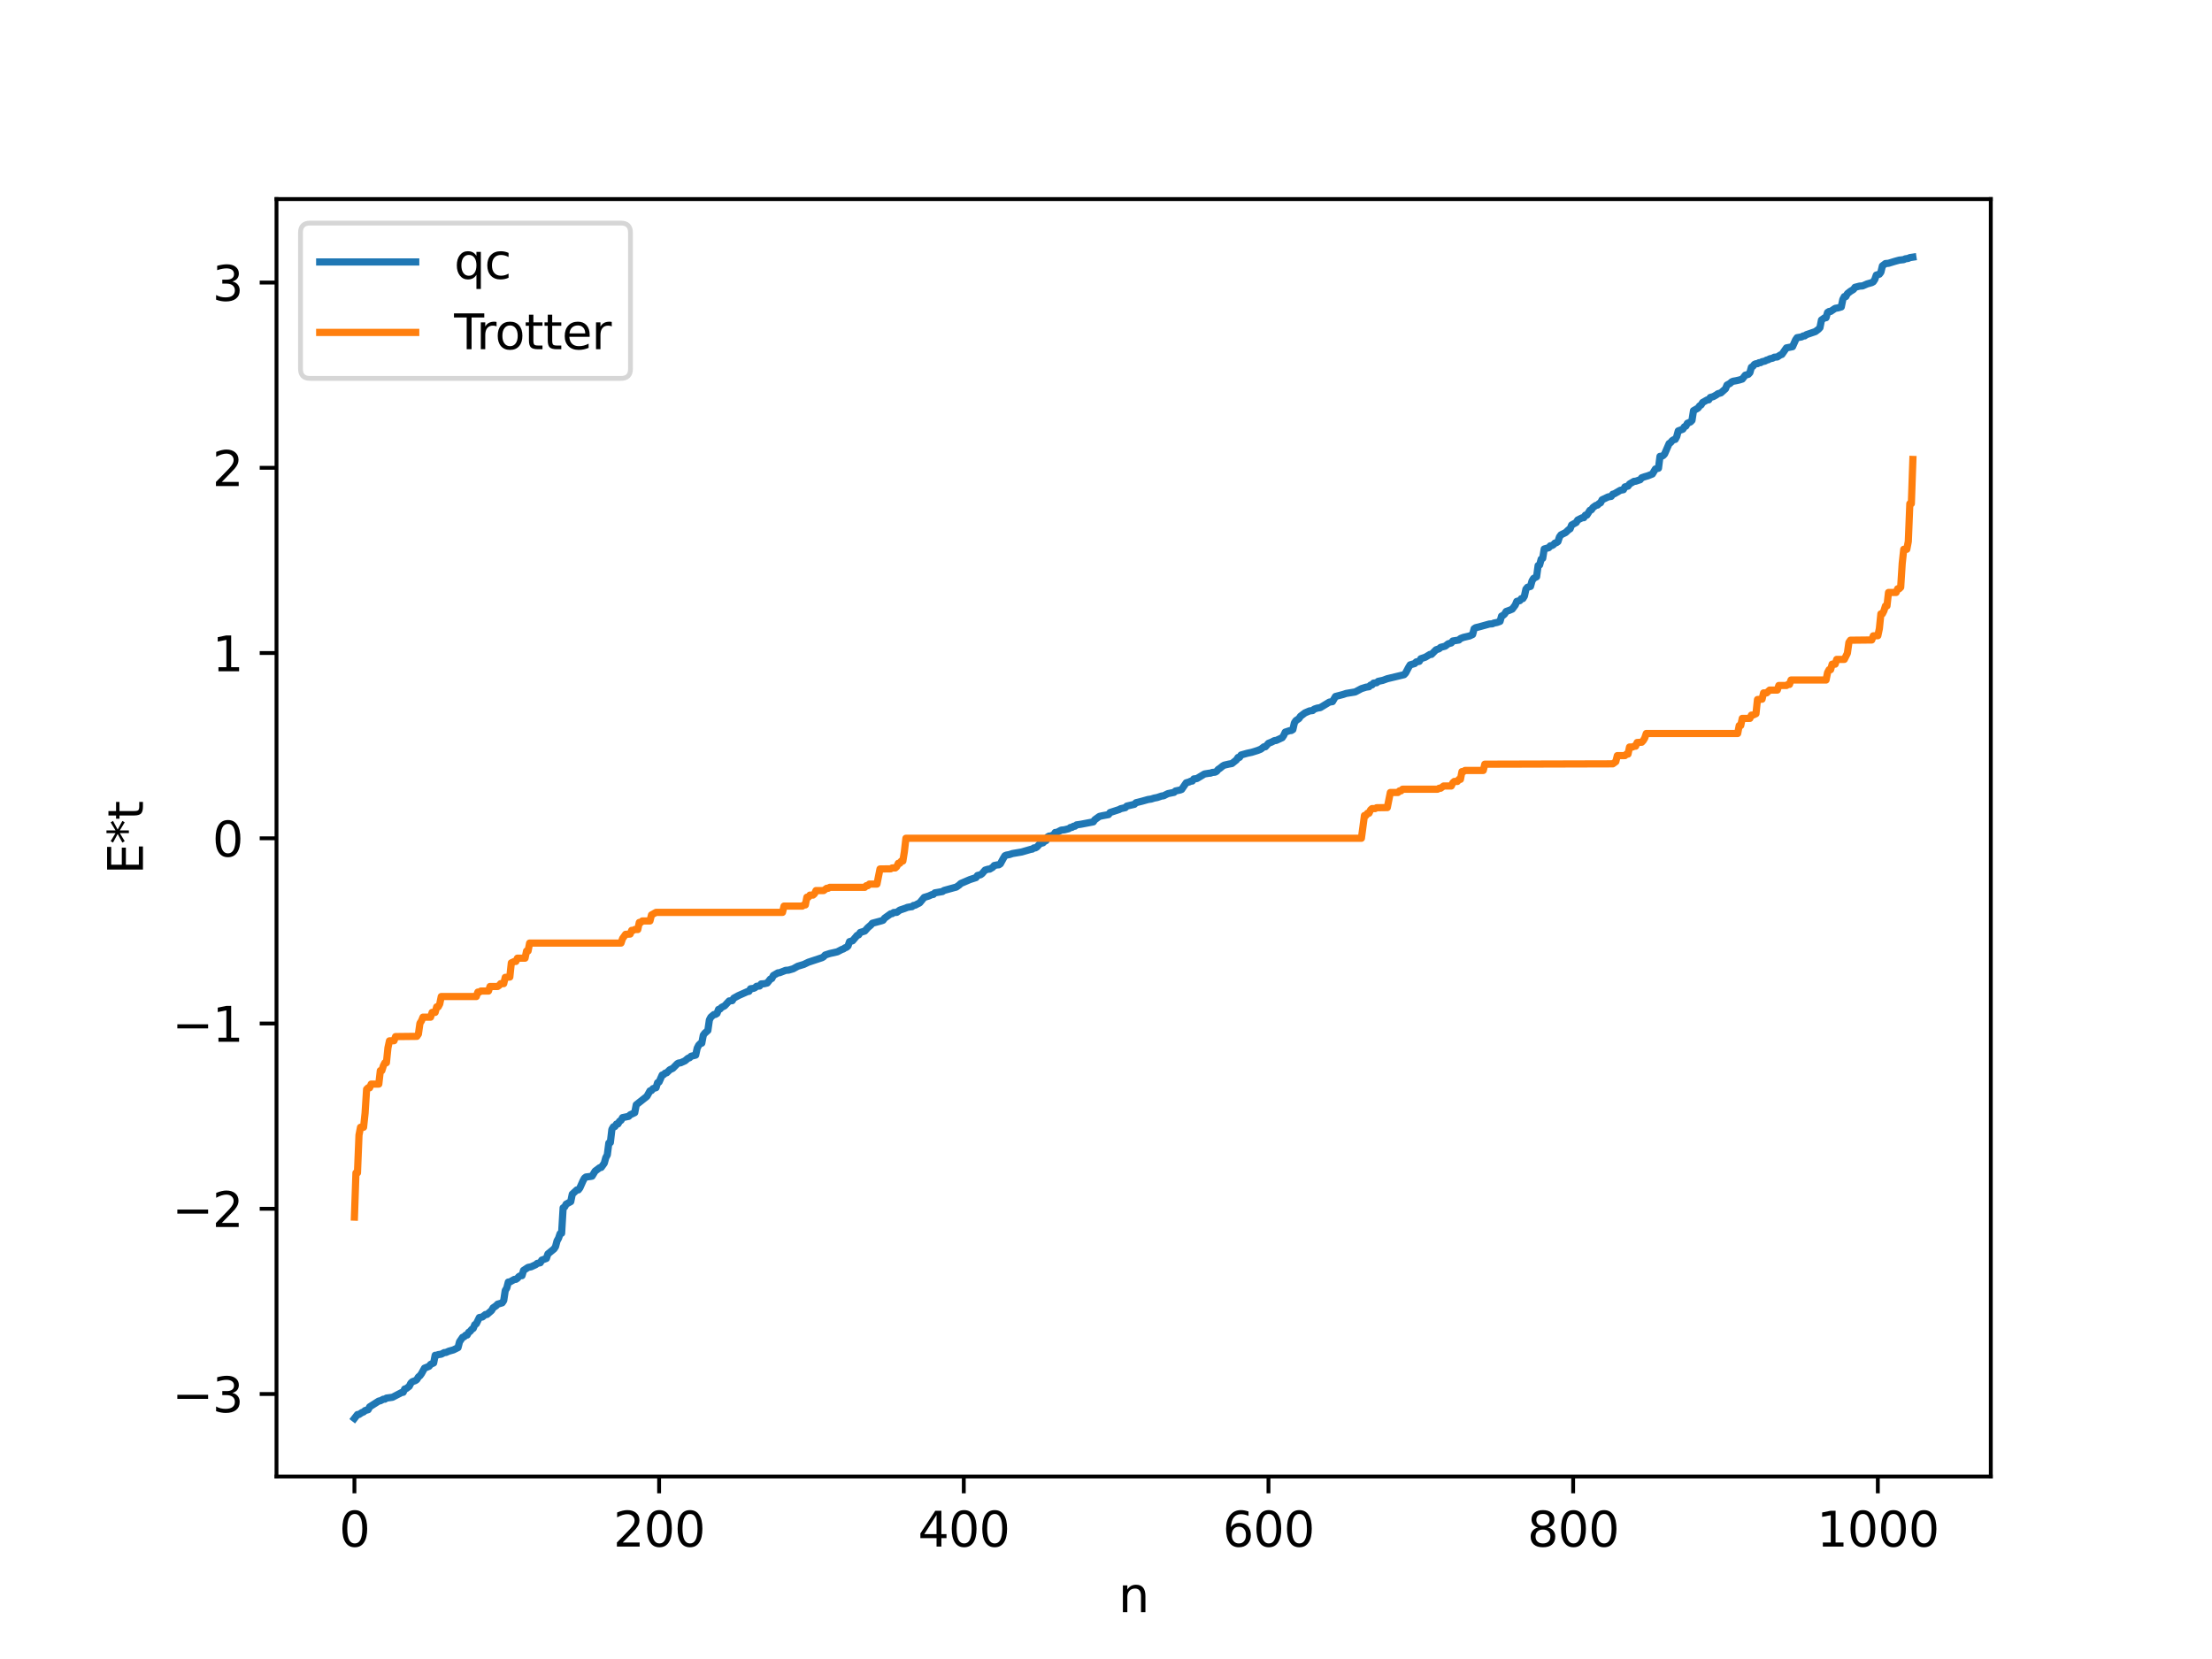 <?xml version="1.0" encoding="utf-8" standalone="no"?>
<!DOCTYPE svg PUBLIC "-//W3C//DTD SVG 1.1//EN"
  "http://www.w3.org/Graphics/SVG/1.1/DTD/svg11.dtd">
<svg xmlns:xlink="http://www.w3.org/1999/xlink" width="460.8pt" height="345.6pt" viewBox="0 0 460.8 345.6" xmlns="http://www.w3.org/2000/svg" version="1.1">
 <defs>
  <style type="text/css">*{stroke-linejoin: round; stroke-linecap: butt}</style>
 </defs>
 <g id="figure_1">
  <g id="patch_1">
   <path d="M 0 345.6 
L 460.8 345.6 
L 460.8 0 
L 0 0 
z
" style="fill: #ffffff"/>
  </g>
  <g id="axes_1">
   <g id="patch_2">
    <path d="M 57.6 307.584 
L 414.72 307.584 
L 414.72 41.472 
L 57.6 41.472 
z
" style="fill: #ffffff"/>
   </g>
   <g id="matplotlib.axis_1">
    <g id="xtick_1">
     <g id="line2d_1">
      <defs>
       <path id="md813483edd" d="M 0 0 
L 0 3.5 
" style="stroke: #000000; stroke-width: 0.8"/>
      </defs>
      <g>
       <use xlink:href="#md813483edd" x="73.833" y="307.584" style="stroke: #000000; stroke-width: 0.8"/>
      </g>
     </g>
     <g id="text_1">
      <!-- 0 -->
      <g transform="translate(70.651 322.182) scale(0.1 -0.1)">
       <defs>
        <path id="DejaVuSans-30" d="M 2034 4250 
Q 1547 4250 1301 3770 
Q 1056 3291 1056 2328 
Q 1056 1369 1301 889 
Q 1547 409 2034 409 
Q 2525 409 2770 889 
Q 3016 1369 3016 2328 
Q 3016 3291 2770 3770 
Q 2525 4250 2034 4250 
z
M 2034 4750 
Q 2819 4750 3233 4129 
Q 3647 3509 3647 2328 
Q 3647 1150 3233 529 
Q 2819 -91 2034 -91 
Q 1250 -91 836 529 
Q 422 1150 422 2328 
Q 422 3509 836 4129 
Q 1250 4750 2034 4750 
z
" transform="scale(0.016)"/>
       </defs>
       <use xlink:href="#DejaVuSans-30"/>
      </g>
     </g>
    </g>
    <g id="xtick_2">
     <g id="line2d_2">
      <g>
       <use xlink:href="#md813483edd" x="137.304" y="307.584" style="stroke: #000000; stroke-width: 0.8"/>
      </g>
     </g>
     <g id="text_2">
      <!-- 200 -->
      <g transform="translate(127.76 322.182) scale(0.1 -0.1)">
       <defs>
        <path id="DejaVuSans-32" d="M 1228 531 
L 3431 531 
L 3431 0 
L 469 0 
L 469 531 
Q 828 903 1448 1529 
Q 2069 2156 2228 2338 
Q 2531 2678 2651 2914 
Q 2772 3150 2772 3378 
Q 2772 3750 2511 3984 
Q 2250 4219 1831 4219 
Q 1534 4219 1204 4116 
Q 875 4013 500 3803 
L 500 4441 
Q 881 4594 1212 4672 
Q 1544 4750 1819 4750 
Q 2544 4750 2975 4387 
Q 3406 4025 3406 3419 
Q 3406 3131 3298 2873 
Q 3191 2616 2906 2266 
Q 2828 2175 2409 1742 
Q 1991 1309 1228 531 
z
" transform="scale(0.016)"/>
       </defs>
       <use xlink:href="#DejaVuSans-32"/>
       <use xlink:href="#DejaVuSans-30" x="63.623"/>
       <use xlink:href="#DejaVuSans-30" x="127.246"/>
      </g>
     </g>
    </g>
    <g id="xtick_3">
     <g id="line2d_3">
      <g>
       <use xlink:href="#md813483edd" x="200.775" y="307.584" style="stroke: #000000; stroke-width: 0.8"/>
      </g>
     </g>
     <g id="text_3">
      <!-- 400 -->
      <g transform="translate(191.231 322.182) scale(0.1 -0.1)">
       <defs>
        <path id="DejaVuSans-34" d="M 2419 4116 
L 825 1625 
L 2419 1625 
L 2419 4116 
z
M 2253 4666 
L 3047 4666 
L 3047 1625 
L 3713 1625 
L 3713 1100 
L 3047 1100 
L 3047 0 
L 2419 0 
L 2419 1100 
L 313 1100 
L 313 1709 
L 2253 4666 
z
" transform="scale(0.016)"/>
       </defs>
       <use xlink:href="#DejaVuSans-34"/>
       <use xlink:href="#DejaVuSans-30" x="63.623"/>
       <use xlink:href="#DejaVuSans-30" x="127.246"/>
      </g>
     </g>
    </g>
    <g id="xtick_4">
     <g id="line2d_4">
      <g>
       <use xlink:href="#md813483edd" x="264.246" y="307.584" style="stroke: #000000; stroke-width: 0.8"/>
      </g>
     </g>
     <g id="text_4">
      <!-- 600 -->
      <g transform="translate(254.702 322.182) scale(0.1 -0.1)">
       <defs>
        <path id="DejaVuSans-36" d="M 2113 2584 
Q 1688 2584 1439 2293 
Q 1191 2003 1191 1497 
Q 1191 994 1439 701 
Q 1688 409 2113 409 
Q 2538 409 2786 701 
Q 3034 994 3034 1497 
Q 3034 2003 2786 2293 
Q 2538 2584 2113 2584 
z
M 3366 4563 
L 3366 3988 
Q 3128 4100 2886 4159 
Q 2644 4219 2406 4219 
Q 1781 4219 1451 3797 
Q 1122 3375 1075 2522 
Q 1259 2794 1537 2939 
Q 1816 3084 2150 3084 
Q 2853 3084 3261 2657 
Q 3669 2231 3669 1497 
Q 3669 778 3244 343 
Q 2819 -91 2113 -91 
Q 1303 -91 875 529 
Q 447 1150 447 2328 
Q 447 3434 972 4092 
Q 1497 4750 2381 4750 
Q 2619 4750 2861 4703 
Q 3103 4656 3366 4563 
z
" transform="scale(0.016)"/>
       </defs>
       <use xlink:href="#DejaVuSans-36"/>
       <use xlink:href="#DejaVuSans-30" x="63.623"/>
       <use xlink:href="#DejaVuSans-30" x="127.246"/>
      </g>
     </g>
    </g>
    <g id="xtick_5">
     <g id="line2d_5">
      <g>
       <use xlink:href="#md813483edd" x="327.717" y="307.584" style="stroke: #000000; stroke-width: 0.8"/>
      </g>
     </g>
     <g id="text_5">
      <!-- 800 -->
      <g transform="translate(318.173 322.182) scale(0.1 -0.1)">
       <defs>
        <path id="DejaVuSans-38" d="M 2034 2216 
Q 1584 2216 1326 1975 
Q 1069 1734 1069 1313 
Q 1069 891 1326 650 
Q 1584 409 2034 409 
Q 2484 409 2743 651 
Q 3003 894 3003 1313 
Q 3003 1734 2745 1975 
Q 2488 2216 2034 2216 
z
M 1403 2484 
Q 997 2584 770 2862 
Q 544 3141 544 3541 
Q 544 4100 942 4425 
Q 1341 4750 2034 4750 
Q 2731 4750 3128 4425 
Q 3525 4100 3525 3541 
Q 3525 3141 3298 2862 
Q 3072 2584 2669 2484 
Q 3125 2378 3379 2068 
Q 3634 1759 3634 1313 
Q 3634 634 3220 271 
Q 2806 -91 2034 -91 
Q 1263 -91 848 271 
Q 434 634 434 1313 
Q 434 1759 690 2068 
Q 947 2378 1403 2484 
z
M 1172 3481 
Q 1172 3119 1398 2916 
Q 1625 2713 2034 2713 
Q 2441 2713 2670 2916 
Q 2900 3119 2900 3481 
Q 2900 3844 2670 4047 
Q 2441 4250 2034 4250 
Q 1625 4250 1398 4047 
Q 1172 3844 1172 3481 
z
" transform="scale(0.016)"/>
       </defs>
       <use xlink:href="#DejaVuSans-38"/>
       <use xlink:href="#DejaVuSans-30" x="63.623"/>
       <use xlink:href="#DejaVuSans-30" x="127.246"/>
      </g>
     </g>
    </g>
    <g id="xtick_6">
     <g id="line2d_6">
      <g>
       <use xlink:href="#md813483edd" x="391.188" y="307.584" style="stroke: #000000; stroke-width: 0.8"/>
      </g>
     </g>
     <g id="text_6">
      <!-- 1000 -->
      <g transform="translate(378.463 322.182) scale(0.1 -0.1)">
       <defs>
        <path id="DejaVuSans-31" d="M 794 531 
L 1825 531 
L 1825 4091 
L 703 3866 
L 703 4441 
L 1819 4666 
L 2450 4666 
L 2450 531 
L 3481 531 
L 3481 0 
L 794 0 
L 794 531 
z
" transform="scale(0.016)"/>
       </defs>
       <use xlink:href="#DejaVuSans-31"/>
       <use xlink:href="#DejaVuSans-30" x="63.623"/>
       <use xlink:href="#DejaVuSans-30" x="127.246"/>
       <use xlink:href="#DejaVuSans-30" x="190.869"/>
      </g>
     </g>
    </g>
    <g id="text_7">
     <!-- n -->
     <g transform="translate(232.991 335.861) scale(0.1 -0.1)">
      <defs>
       <path id="DejaVuSans-6e" d="M 3513 2113 
L 3513 0 
L 2938 0 
L 2938 2094 
Q 2938 2591 2744 2837 
Q 2550 3084 2163 3084 
Q 1697 3084 1428 2787 
Q 1159 2491 1159 1978 
L 1159 0 
L 581 0 
L 581 3500 
L 1159 3500 
L 1159 2956 
Q 1366 3272 1645 3428 
Q 1925 3584 2291 3584 
Q 2894 3584 3203 3211 
Q 3513 2838 3513 2113 
z
" transform="scale(0.016)"/>
      </defs>
      <use xlink:href="#DejaVuSans-6e"/>
     </g>
    </g>
   </g>
   <g id="matplotlib.axis_2">
    <g id="ytick_1">
     <g id="line2d_7">
      <defs>
       <path id="m2d3ffc65bc" d="M 0 0 
L -3.5 0 
" style="stroke: #000000; stroke-width: 0.8"/>
      </defs>
      <g>
       <use xlink:href="#m2d3ffc65bc" x="57.6" y="290.398" style="stroke: #000000; stroke-width: 0.8"/>
      </g>
     </g>
     <g id="text_8">
      <!-- −3 -->
      <g transform="translate(35.858 294.197) scale(0.1 -0.1)">
       <defs>
        <path id="DejaVuSans-2212" d="M 678 2272 
L 4684 2272 
L 4684 1741 
L 678 1741 
L 678 2272 
z
" transform="scale(0.016)"/>
        <path id="DejaVuSans-33" d="M 2597 2516 
Q 3050 2419 3304 2112 
Q 3559 1806 3559 1356 
Q 3559 666 3084 287 
Q 2609 -91 1734 -91 
Q 1441 -91 1130 -33 
Q 819 25 488 141 
L 488 750 
Q 750 597 1062 519 
Q 1375 441 1716 441 
Q 2309 441 2620 675 
Q 2931 909 2931 1356 
Q 2931 1769 2642 2001 
Q 2353 2234 1838 2234 
L 1294 2234 
L 1294 2753 
L 1863 2753 
Q 2328 2753 2575 2939 
Q 2822 3125 2822 3475 
Q 2822 3834 2567 4026 
Q 2313 4219 1838 4219 
Q 1578 4219 1281 4162 
Q 984 4106 628 3988 
L 628 4550 
Q 988 4650 1302 4700 
Q 1616 4750 1894 4750 
Q 2613 4750 3031 4423 
Q 3450 4097 3450 3541 
Q 3450 3153 3228 2886 
Q 3006 2619 2597 2516 
z
" transform="scale(0.016)"/>
       </defs>
       <use xlink:href="#DejaVuSans-2212"/>
       <use xlink:href="#DejaVuSans-33" x="83.789"/>
      </g>
     </g>
    </g>
    <g id="ytick_2">
     <g id="line2d_8">
      <g>
       <use xlink:href="#m2d3ffc65bc" x="57.6" y="251.808" style="stroke: #000000; stroke-width: 0.8"/>
      </g>
     </g>
     <g id="text_9">
      <!-- −2 -->
      <g transform="translate(35.858 255.608) scale(0.1 -0.1)">
       <use xlink:href="#DejaVuSans-2212"/>
       <use xlink:href="#DejaVuSans-32" x="83.789"/>
      </g>
     </g>
    </g>
    <g id="ytick_3">
     <g id="line2d_9">
      <g>
       <use xlink:href="#m2d3ffc65bc" x="57.6" y="213.218" style="stroke: #000000; stroke-width: 0.8"/>
      </g>
     </g>
     <g id="text_10">
      <!-- −1 -->
      <g transform="translate(35.858 217.018) scale(0.1 -0.1)">
       <use xlink:href="#DejaVuSans-2212"/>
       <use xlink:href="#DejaVuSans-31" x="83.789"/>
      </g>
     </g>
    </g>
    <g id="ytick_4">
     <g id="line2d_10">
      <g>
       <use xlink:href="#m2d3ffc65bc" x="57.6" y="174.629" style="stroke: #000000; stroke-width: 0.8"/>
      </g>
     </g>
     <g id="text_11">
      <!-- 0 -->
      <g transform="translate(44.237 178.428) scale(0.1 -0.1)">
       <use xlink:href="#DejaVuSans-30"/>
      </g>
     </g>
    </g>
    <g id="ytick_5">
     <g id="line2d_11">
      <g>
       <use xlink:href="#m2d3ffc65bc" x="57.6" y="136.039" style="stroke: #000000; stroke-width: 0.8"/>
      </g>
     </g>
     <g id="text_12">
      <!-- 1 -->
      <g transform="translate(44.237 139.838) scale(0.1 -0.1)">
       <use xlink:href="#DejaVuSans-31"/>
      </g>
     </g>
    </g>
    <g id="ytick_6">
     <g id="line2d_12">
      <g>
       <use xlink:href="#m2d3ffc65bc" x="57.6" y="97.449" style="stroke: #000000; stroke-width: 0.8"/>
      </g>
     </g>
     <g id="text_13">
      <!-- 2 -->
      <g transform="translate(44.237 101.248) scale(0.1 -0.1)">
       <use xlink:href="#DejaVuSans-32"/>
      </g>
     </g>
    </g>
    <g id="ytick_7">
     <g id="line2d_13">
      <g>
       <use xlink:href="#m2d3ffc65bc" x="57.6" y="58.859" style="stroke: #000000; stroke-width: 0.8"/>
      </g>
     </g>
     <g id="text_14">
      <!-- 3 -->
      <g transform="translate(44.237 62.658) scale(0.1 -0.1)">
       <use xlink:href="#DejaVuSans-33"/>
      </g>
     </g>
    </g>
    <g id="text_15">
     <!-- E*t -->
     <g transform="translate(29.778 182.148) rotate(-90) scale(0.1 -0.1)">
      <defs>
       <path id="DejaVuSans-45" d="M 628 4666 
L 3578 4666 
L 3578 4134 
L 1259 4134 
L 1259 2753 
L 3481 2753 
L 3481 2222 
L 1259 2222 
L 1259 531 
L 3634 531 
L 3634 0 
L 628 0 
L 628 4666 
z
" transform="scale(0.016)"/>
       <path id="DejaVuSans-2a" d="M 3009 3897 
L 1888 3291 
L 3009 2681 
L 2828 2375 
L 1778 3009 
L 1778 1831 
L 1422 1831 
L 1422 3009 
L 372 2375 
L 191 2681 
L 1313 3291 
L 191 3897 
L 372 4206 
L 1422 3572 
L 1422 4750 
L 1778 4750 
L 1778 3572 
L 2828 4206 
L 3009 3897 
z
" transform="scale(0.016)"/>
       <path id="DejaVuSans-74" d="M 1172 4494 
L 1172 3500 
L 2356 3500 
L 2356 3053 
L 1172 3053 
L 1172 1153 
Q 1172 725 1289 603 
Q 1406 481 1766 481 
L 2356 481 
L 2356 0 
L 1766 0 
Q 1100 0 847 248 
Q 594 497 594 1153 
L 594 3053 
L 172 3053 
L 172 3500 
L 594 3500 
L 594 4494 
L 1172 4494 
z
" transform="scale(0.016)"/>
      </defs>
      <use xlink:href="#DejaVuSans-45"/>
      <use xlink:href="#DejaVuSans-2a" x="63.184"/>
      <use xlink:href="#DejaVuSans-74" x="113.184"/>
     </g>
    </g>
   </g>
   <g id="line2d_14">
    <path d="M 73.833 295.488 
L 74.467 294.674 
L 74.785 294.661 
L 75.42 294.242 
L 75.737 294.139 
L 76.054 293.841 
L 76.689 293.67 
L 77.006 293.074 
L 78.91 291.862 
L 79.228 291.811 
L 79.862 291.478 
L 80.18 291.475 
L 80.497 291.251 
L 81.767 291.075 
L 83.671 290.081 
L 83.988 290.041 
L 84.305 289.354 
L 84.623 289.27 
L 85.258 288.787 
L 85.575 288.15 
L 85.892 287.839 
L 86.527 287.604 
L 86.844 287.38 
L 87.162 286.835 
L 87.479 286.594 
L 87.796 286.163 
L 88.431 285.012 
L 89.383 284.629 
L 89.7 284.224 
L 90.335 283.93 
L 90.653 282.329 
L 90.97 282.326 
L 91.287 282.19 
L 91.922 282.1 
L 92.557 281.762 
L 92.874 281.755 
L 93.509 281.474 
L 94.461 281.206 
L 95.413 280.732 
L 95.73 279.515 
L 96.365 278.588 
L 96.682 278.474 
L 97 278.141 
L 97.317 278.112 
L 97.634 277.541 
L 97.952 277.341 
L 98.269 276.931 
L 98.586 276.73 
L 98.904 275.956 
L 99.221 275.77 
L 99.856 274.464 
L 100.491 274.348 
L 101.125 273.837 
L 101.443 273.831 
L 102.395 273.01 
L 102.712 272.452 
L 103.347 272.015 
L 103.664 271.682 
L 104.299 271.502 
L 104.616 271.404 
L 104.934 270.928 
L 105.251 268.838 
L 105.568 268.322 
L 105.886 267.079 
L 106.203 267.056 
L 107.155 266.519 
L 107.472 266.505 
L 107.79 266.287 
L 108.107 265.917 
L 108.424 265.752 
L 108.742 265.736 
L 109.059 264.65 
L 110.011 264.022 
L 110.646 263.896 
L 111.598 263.455 
L 111.915 263.187 
L 112.55 263.055 
L 112.867 262.504 
L 113.82 262.157 
L 114.137 261.22 
L 115.406 260.182 
L 115.724 259.701 
L 116.041 258.508 
L 116.358 257.94 
L 116.676 256.993 
L 116.993 256.913 
L 117.31 251.608 
L 117.628 251.422 
L 117.945 250.838 
L 118.897 250.322 
L 119.215 248.766 
L 120.167 247.883 
L 120.484 247.874 
L 120.801 247.451 
L 121.436 246.022 
L 121.753 245.427 
L 122.071 245.191 
L 123.023 245.073 
L 123.34 245.013 
L 123.975 243.965 
L 124.927 243.255 
L 125.244 243.196 
L 125.879 242.32 
L 126.196 241.163 
L 126.514 240.582 
L 126.831 238.109 
L 127.148 238.016 
L 127.466 235.27 
L 127.783 234.735 
L 128.1 234.673 
L 128.418 234.156 
L 128.735 234.137 
L 129.053 233.589 
L 129.37 233.386 
L 129.687 232.819 
L 130.957 232.558 
L 131.274 232.233 
L 132.226 231.789 
L 132.543 230.145 
L 134.765 228.39 
L 135.4 227.249 
L 135.717 227.179 
L 136.034 226.78 
L 136.669 226.578 
L 136.986 225.545 
L 137.304 225.39 
L 137.939 223.949 
L 138.256 223.853 
L 138.573 223.549 
L 138.891 223.481 
L 139.525 222.854 
L 140.16 222.554 
L 141.112 221.58 
L 141.429 221.426 
L 141.747 221.418 
L 142.699 220.992 
L 143.334 220.446 
L 143.651 220.356 
L 143.968 220.038 
L 144.92 219.797 
L 145.238 218.36 
L 145.555 217.734 
L 145.872 217.413 
L 146.19 217.312 
L 146.507 215.653 
L 146.824 215.229 
L 147.459 214.669 
L 147.777 212.466 
L 148.094 211.873 
L 148.729 211.346 
L 149.046 211.315 
L 149.363 211.121 
L 149.681 210.278 
L 149.998 210.2 
L 150.315 209.855 
L 150.95 209.539 
L 151.902 208.513 
L 152.537 208.452 
L 152.854 207.939 
L 153.806 207.412 
L 155.71 206.565 
L 156.028 206.513 
L 156.345 205.978 
L 156.98 205.893 
L 157.297 205.751 
L 157.615 205.458 
L 158.249 205.402 
L 158.567 204.973 
L 159.201 204.929 
L 159.836 204.775 
L 160.471 203.97 
L 160.788 203.837 
L 161.105 203.215 
L 162.058 202.662 
L 162.375 202.645 
L 163.327 202.278 
L 163.644 202.146 
L 164.279 202.097 
L 165.231 201.819 
L 166.183 201.291 
L 167.453 200.903 
L 168.405 200.445 
L 171.261 199.497 
L 171.578 199.303 
L 171.896 198.949 
L 172.848 198.639 
L 174.434 198.281 
L 175.386 197.784 
L 175.704 197.686 
L 176.021 197.447 
L 176.339 197.349 
L 176.656 197.064 
L 176.973 196.159 
L 177.608 195.98 
L 178.56 194.852 
L 178.877 194.752 
L 179.195 194.254 
L 180.147 193.956 
L 180.781 193.248 
L 181.416 192.702 
L 181.734 192.328 
L 183.638 191.817 
L 183.955 191.704 
L 184.272 191.275 
L 185.542 190.366 
L 185.859 190.331 
L 186.177 190.091 
L 186.811 190.057 
L 187.446 189.591 
L 188.398 189.271 
L 189.033 189.02 
L 189.667 188.911 
L 189.985 188.877 
L 190.302 188.615 
L 190.62 188.583 
L 191.254 188.243 
L 191.572 188.096 
L 192.524 186.948 
L 193.476 186.657 
L 194.11 186.367 
L 194.428 186.328 
L 194.745 186 
L 196.332 185.726 
L 196.649 185.498 
L 197.919 185.147 
L 198.871 184.884 
L 199.188 184.808 
L 199.823 184.365 
L 200.14 184.053 
L 202.044 183.235 
L 203.314 182.823 
L 203.631 182.379 
L 204.266 182.226 
L 204.583 181.992 
L 205.218 181.257 
L 205.853 181.062 
L 206.17 181.051 
L 206.805 180.676 
L 207.122 180.3 
L 207.757 180.171 
L 208.074 180.156 
L 208.391 179.947 
L 209.026 178.782 
L 209.343 178.266 
L 209.661 178.133 
L 210.296 178.016 
L 210.93 177.807 
L 212.834 177.484 
L 214.739 176.929 
L 215.056 176.885 
L 215.373 176.635 
L 215.691 176.63 
L 216.008 176.449 
L 216.643 175.746 
L 217.277 175.572 
L 217.595 175.254 
L 217.912 175.118 
L 218.229 174.35 
L 218.547 174.172 
L 218.864 174.154 
L 219.499 173.913 
L 219.816 173.417 
L 220.134 173.414 
L 221.086 172.926 
L 221.72 172.867 
L 222.355 172.706 
L 222.672 172.626 
L 222.99 172.373 
L 223.307 172.364 
L 223.624 172.123 
L 223.942 172.11 
L 224.259 171.841 
L 225.211 171.699 
L 227.75 171.211 
L 228.067 170.761 
L 229.02 170.076 
L 229.654 169.931 
L 230.924 169.694 
L 231.241 169.264 
L 233.145 168.642 
L 233.462 168.465 
L 234.097 168.323 
L 234.415 168.256 
L 234.732 167.925 
L 236.319 167.551 
L 236.636 167.225 
L 237.905 166.906 
L 239.175 166.548 
L 239.81 166.456 
L 240.444 166.257 
L 241.079 166.135 
L 242.031 165.814 
L 242.348 165.796 
L 243.3 165.326 
L 244.57 165.066 
L 244.887 164.771 
L 245.839 164.573 
L 246.157 164.453 
L 247.109 163.073 
L 247.743 162.891 
L 248.061 162.723 
L 248.378 162.708 
L 248.696 162.264 
L 249.33 162.19 
L 250.917 161.233 
L 251.869 161.078 
L 252.186 161.064 
L 252.504 160.919 
L 253.139 160.855 
L 253.456 160.679 
L 253.773 160.279 
L 254.091 160.083 
L 254.725 159.57 
L 255.043 159.392 
L 255.995 159.171 
L 256.629 159.06 
L 257.581 158.301 
L 257.899 157.796 
L 258.216 157.774 
L 258.534 157.281 
L 259.803 156.922 
L 260.755 156.719 
L 262.024 156.323 
L 262.659 156.062 
L 263.294 155.576 
L 263.611 155.561 
L 264.246 154.846 
L 264.881 154.596 
L 265.515 154.269 
L 265.833 154.258 
L 267.102 153.677 
L 267.42 153.205 
L 267.737 152.513 
L 268.689 152.202 
L 269.006 152.178 
L 269.324 151.982 
L 269.641 150.597 
L 269.958 150.109 
L 270.593 149.695 
L 270.91 149.214 
L 271.862 148.501 
L 272.815 148.093 
L 273.449 148.02 
L 273.767 147.729 
L 274.401 147.515 
L 275.036 147.413 
L 276.94 146.257 
L 277.575 146.162 
L 278.21 145.087 
L 279.796 144.672 
L 280.431 144.456 
L 282.335 144.136 
L 283.605 143.457 
L 284.557 143.155 
L 285.191 143.057 
L 285.509 142.716 
L 285.826 142.68 
L 286.143 142.304 
L 286.778 142.226 
L 287.096 141.939 
L 288.048 141.734 
L 289 141.388 
L 292.491 140.549 
L 292.808 140.214 
L 293.443 139.015 
L 293.76 138.504 
L 294.712 138.226 
L 295.029 137.89 
L 295.664 137.772 
L 295.981 137.226 
L 296.934 136.902 
L 297.886 136.326 
L 298.203 136.321 
L 299.155 135.362 
L 299.79 135.154 
L 300.107 134.854 
L 301.059 134.607 
L 301.694 134.11 
L 302.329 133.936 
L 302.646 133.528 
L 303.915 133.328 
L 304.233 133.019 
L 304.867 132.779 
L 306.137 132.481 
L 306.772 132.182 
L 307.089 130.974 
L 307.406 130.757 
L 308.041 130.61 
L 310.262 129.994 
L 310.897 129.951 
L 311.215 129.793 
L 311.849 129.672 
L 312.484 129.445 
L 312.801 128.34 
L 313.119 128.188 
L 313.436 127.912 
L 313.753 127.384 
L 314.388 127.156 
L 315.023 126.891 
L 315.658 126.044 
L 315.975 125.277 
L 316.61 125.125 
L 316.927 124.701 
L 317.244 124.696 
L 317.562 124.185 
L 317.879 122.73 
L 318.196 122.345 
L 318.831 122.162 
L 319.148 121.015 
L 319.466 120.498 
L 320.1 120.15 
L 320.418 117.812 
L 320.735 117.691 
L 321.053 116.487 
L 321.37 116.311 
L 321.687 114.364 
L 322.639 114.093 
L 322.957 113.703 
L 323.274 113.66 
L 323.591 113.483 
L 323.909 113.136 
L 324.226 113.058 
L 324.543 112.833 
L 324.861 111.861 
L 325.178 111.419 
L 326.13 110.952 
L 326.765 110.355 
L 327.082 110.164 
L 327.4 109.37 
L 328.352 108.845 
L 328.669 108.319 
L 329.621 107.852 
L 329.939 107.844 
L 330.256 107.317 
L 330.573 107.308 
L 331.208 106.308 
L 331.525 106.192 
L 331.843 105.723 
L 332.477 105.272 
L 332.795 105.214 
L 333.112 104.894 
L 333.429 104.739 
L 333.747 104.115 
L 335.016 103.512 
L 335.651 103.404 
L 335.968 102.954 
L 336.286 102.872 
L 337.555 102.133 
L 338.19 102.015 
L 338.507 101.425 
L 339.142 101.266 
L 339.459 100.822 
L 340.411 100.267 
L 340.729 100.254 
L 341.681 99.933 
L 341.998 99.531 
L 342.633 99.308 
L 343.267 99.124 
L 344.22 98.749 
L 344.854 97.697 
L 345.489 97.542 
L 345.806 95.065 
L 346.124 95.061 
L 346.441 94.92 
L 346.758 94.589 
L 347.71 92.396 
L 348.028 92.19 
L 348.345 91.799 
L 348.662 91.593 
L 348.98 91.536 
L 349.297 90.939 
L 349.615 89.765 
L 350.567 89.407 
L 350.884 88.91 
L 351.201 88.759 
L 351.519 88.177 
L 352.153 87.902 
L 352.471 87.571 
L 352.788 85.55 
L 353.74 85.002 
L 354.058 84.548 
L 354.375 84.348 
L 354.692 83.839 
L 355.644 83.304 
L 355.962 83.291 
L 356.279 82.798 
L 356.914 82.621 
L 357.548 82.262 
L 357.866 82.024 
L 358.5 81.839 
L 359.453 80.987 
L 359.77 80.211 
L 360.405 79.866 
L 360.722 79.565 
L 361.039 79.42 
L 361.674 79.309 
L 362.309 79.164 
L 362.943 78.968 
L 363.578 78.155 
L 364.213 77.975 
L 364.53 77.63 
L 364.848 76.507 
L 365.165 76.313 
L 365.482 75.91 
L 365.8 75.765 
L 366.117 75.759 
L 366.434 75.554 
L 366.752 75.549 
L 367.069 75.353 
L 367.704 75.212 
L 368.021 75.004 
L 368.339 74.957 
L 368.656 74.751 
L 369.291 74.614 
L 369.608 74.414 
L 370.243 74.361 
L 370.877 73.944 
L 371.195 73.836 
L 372.147 72.474 
L 373.416 72.223 
L 374.051 70.808 
L 374.368 70.345 
L 375.32 70.181 
L 375.638 69.984 
L 375.955 69.975 
L 376.272 69.728 
L 378.177 69.074 
L 378.811 68.597 
L 379.129 68.258 
L 379.446 66.664 
L 380.081 66.213 
L 380.398 66.184 
L 380.715 65.086 
L 381.033 64.886 
L 381.35 64.878 
L 382.302 64.234 
L 382.937 64.127 
L 383.572 63.938 
L 383.889 62.385 
L 384.206 61.788 
L 384.524 61.776 
L 384.841 61.179 
L 385.476 60.683 
L 386.11 60.297 
L 386.428 59.85 
L 387.38 59.603 
L 388.015 59.557 
L 388.967 59.144 
L 389.919 58.875 
L 390.236 58.695 
L 390.553 58.219 
L 390.871 57.305 
L 391.505 57.119 
L 391.823 56.7 
L 392.14 55.385 
L 392.775 54.905 
L 393.41 54.848 
L 394.679 54.456 
L 395.631 54.192 
L 396.583 54.086 
L 396.9 53.921 
L 397.535 53.828 
L 397.853 53.664 
L 398.487 53.568 
L 398.487 53.568 
" clip-path="url(#p0341d2122f)" style="fill: none; stroke: #1f77b4; stroke-width: 1.5; stroke-linecap: square"/>
   </g>
   <g id="line2d_15">
    <path d="M 73.833 253.543 
L 74.15 244.335 
L 74.467 244.335 
L 74.785 236.463 
L 75.102 234.828 
L 75.737 234.828 
L 76.054 231.883 
L 76.372 226.911 
L 76.689 226.606 
L 77.006 226.606 
L 77.324 225.837 
L 78.91 225.837 
L 79.228 223.032 
L 79.545 223.032 
L 79.862 222.017 
L 80.18 221.39 
L 80.497 221.39 
L 80.815 218.288 
L 81.132 216.828 
L 82.084 216.803 
L 82.401 215.939 
L 86.844 215.89 
L 87.162 215.417 
L 87.479 213.169 
L 87.796 212.672 
L 88.114 211.894 
L 89.7 211.894 
L 90.018 210.9 
L 90.653 210.9 
L 90.97 209.745 
L 91.287 209.745 
L 91.605 209.144 
L 91.922 207.596 
L 99.221 207.596 
L 99.539 206.674 
L 99.856 206.674 
L 100.173 206.456 
L 101.76 206.456 
L 102.077 205.5 
L 103.664 205.5 
L 103.981 205.285 
L 104.299 204.912 
L 104.934 204.912 
L 105.251 203.602 
L 106.203 203.536 
L 106.52 200.578 
L 107.155 200.285 
L 107.472 200.285 
L 107.79 199.604 
L 109.377 199.604 
L 109.694 198.11 
L 110.011 198.11 
L 110.329 196.458 
L 129.37 196.458 
L 129.687 195.52 
L 130.322 194.637 
L 131.274 194.581 
L 131.591 193.813 
L 131.909 193.813 
L 132.226 193.638 
L 132.861 193.638 
L 133.178 192.16 
L 133.496 192.16 
L 133.813 191.851 
L 135.4 191.851 
L 135.717 190.591 
L 136.669 190.064 
L 163.01 190.064 
L 163.327 188.757 
L 167.135 188.757 
L 167.453 188.518 
L 167.77 188.518 
L 168.087 186.899 
L 168.405 186.899 
L 168.722 186.467 
L 169.357 186.467 
L 169.674 186.188 
L 169.991 185.52 
L 171.578 185.52 
L 172.213 185.049 
L 172.53 185.049 
L 172.848 184.85 
L 180.147 184.85 
L 180.464 184.506 
L 180.781 184.506 
L 181.099 184.168 
L 182.686 184.168 
L 183.32 181.022 
L 185.542 180.994 
L 185.859 180.811 
L 186.494 180.811 
L 186.811 180.535 
L 187.129 179.843 
L 187.446 179.843 
L 187.763 179.375 
L 188.081 179.375 
L 188.398 177.419 
L 188.715 174.629 
L 283.605 174.629 
L 284.239 169.882 
L 284.557 169.882 
L 284.874 169.414 
L 285.191 169.414 
L 285.509 168.722 
L 285.826 168.446 
L 286.461 168.446 
L 286.778 168.263 
L 289 168.235 
L 289.634 165.089 
L 291.221 165.089 
L 291.539 164.751 
L 291.856 164.751 
L 292.173 164.408 
L 299.472 164.408 
L 299.79 164.208 
L 300.107 164.208 
L 300.742 163.737 
L 302.329 163.737 
L 302.646 163.069 
L 302.963 162.79 
L 303.598 162.79 
L 303.915 162.358 
L 304.233 162.358 
L 304.55 160.74 
L 304.867 160.74 
L 305.185 160.5 
L 308.993 160.5 
L 309.31 159.193 
L 335.968 159.121 
L 336.603 158.666 
L 336.92 157.406 
L 338.507 157.406 
L 338.824 157.097 
L 339.142 157.097 
L 339.459 155.619 
L 340.094 155.619 
L 340.411 155.444 
L 340.729 155.444 
L 341.046 154.676 
L 341.998 154.62 
L 342.315 154.278 
L 342.633 153.737 
L 342.95 152.799 
L 361.991 152.799 
L 362.309 151.148 
L 362.626 151.148 
L 362.943 149.653 
L 364.53 149.653 
L 364.848 148.972 
L 365.165 148.972 
L 365.8 148.679 
L 366.117 145.722 
L 367.069 145.655 
L 367.386 144.345 
L 368.021 144.345 
L 368.656 143.757 
L 370.243 143.757 
L 370.56 142.801 
L 372.147 142.801 
L 372.464 142.583 
L 372.781 142.583 
L 373.099 141.661 
L 380.398 141.661 
L 380.715 140.113 
L 381.033 139.512 
L 381.35 139.512 
L 381.667 138.357 
L 382.302 138.357 
L 382.62 137.363 
L 384.206 137.363 
L 384.841 136.088 
L 385.158 133.84 
L 385.476 133.367 
L 389.919 133.318 
L 390.236 132.454 
L 391.188 132.429 
L 391.505 130.969 
L 391.823 127.868 
L 392.14 127.868 
L 392.458 127.24 
L 392.775 126.225 
L 393.092 126.225 
L 393.41 123.42 
L 394.996 123.42 
L 395.314 122.651 
L 395.631 122.651 
L 395.948 122.346 
L 396.266 117.374 
L 396.583 114.429 
L 397.218 114.429 
L 397.535 112.794 
L 397.853 104.922 
L 398.17 104.922 
L 398.487 95.714 
L 398.487 95.714 
" clip-path="url(#p0341d2122f)" style="fill: none; stroke: #ff7f0e; stroke-width: 1.5; stroke-linecap: square"/>
   </g>
   <g id="patch_3">
    <path d="M 57.6 307.584 
L 57.6 41.472 
" style="fill: none; stroke: #000000; stroke-width: 0.8; stroke-linejoin: miter; stroke-linecap: square"/>
   </g>
   <g id="patch_4">
    <path d="M 414.72 307.584 
L 414.72 41.472 
" style="fill: none; stroke: #000000; stroke-width: 0.8; stroke-linejoin: miter; stroke-linecap: square"/>
   </g>
   <g id="patch_5">
    <path d="M 57.6 307.584 
L 414.72 307.584 
" style="fill: none; stroke: #000000; stroke-width: 0.8; stroke-linejoin: miter; stroke-linecap: square"/>
   </g>
   <g id="patch_6">
    <path d="M 57.6 41.472 
L 414.72 41.472 
" style="fill: none; stroke: #000000; stroke-width: 0.8; stroke-linejoin: miter; stroke-linecap: square"/>
   </g>
   <g id="legend_1">
    <g id="patch_7">
     <path d="M 64.6 78.828 
L 129.342 78.828 
Q 131.342 78.828 131.342 76.828 
L 131.342 48.472 
Q 131.342 46.472 129.342 46.472 
L 64.6 46.472 
Q 62.6 46.472 62.6 48.472 
L 62.6 76.828 
Q 62.6 78.828 64.6 78.828 
z
" style="fill: #ffffff; opacity: 0.8; stroke: #cccccc; stroke-linejoin: miter"/>
    </g>
    <g id="line2d_16">
     <path d="M 66.6 54.57 
L 76.6 54.57 
L 86.6 54.57 
" style="fill: none; stroke: #1f77b4; stroke-width: 1.5; stroke-linecap: square"/>
    </g>
    <g id="text_16">
     <!-- qc -->
     <g transform="translate(94.6 58.07) scale(0.1 -0.1)">
      <defs>
       <path id="DejaVuSans-71" d="M 947 1747 
Q 947 1113 1208 752 
Q 1469 391 1925 391 
Q 2381 391 2643 752 
Q 2906 1113 2906 1747 
Q 2906 2381 2643 2742 
Q 2381 3103 1925 3103 
Q 1469 3103 1208 2742 
Q 947 2381 947 1747 
z
M 2906 525 
Q 2725 213 2448 61 
Q 2172 -91 1784 -91 
Q 1150 -91 751 415 
Q 353 922 353 1747 
Q 353 2572 751 3078 
Q 1150 3584 1784 3584 
Q 2172 3584 2448 3432 
Q 2725 3281 2906 2969 
L 2906 3500 
L 3481 3500 
L 3481 -1331 
L 2906 -1331 
L 2906 525 
z
" transform="scale(0.016)"/>
       <path id="DejaVuSans-63" d="M 3122 3366 
L 3122 2828 
Q 2878 2963 2633 3030 
Q 2388 3097 2138 3097 
Q 1578 3097 1268 2742 
Q 959 2388 959 1747 
Q 959 1106 1268 751 
Q 1578 397 2138 397 
Q 2388 397 2633 464 
Q 2878 531 3122 666 
L 3122 134 
Q 2881 22 2623 -34 
Q 2366 -91 2075 -91 
Q 1284 -91 818 406 
Q 353 903 353 1747 
Q 353 2603 823 3093 
Q 1294 3584 2113 3584 
Q 2378 3584 2631 3529 
Q 2884 3475 3122 3366 
z
" transform="scale(0.016)"/>
      </defs>
      <use xlink:href="#DejaVuSans-71"/>
      <use xlink:href="#DejaVuSans-63" x="63.477"/>
     </g>
    </g>
    <g id="line2d_17">
     <path d="M 66.6 69.249 
L 76.6 69.249 
L 86.6 69.249 
" style="fill: none; stroke: #ff7f0e; stroke-width: 1.5; stroke-linecap: square"/>
    </g>
    <g id="text_17">
     <!-- Trotter -->
     <g transform="translate(94.6 72.749) scale(0.1 -0.1)">
      <defs>
       <path id="DejaVuSans-54" d="M -19 4666 
L 3928 4666 
L 3928 4134 
L 2272 4134 
L 2272 0 
L 1638 0 
L 1638 4134 
L -19 4134 
L -19 4666 
z
" transform="scale(0.016)"/>
       <path id="DejaVuSans-72" d="M 2631 2963 
Q 2534 3019 2420 3045 
Q 2306 3072 2169 3072 
Q 1681 3072 1420 2755 
Q 1159 2438 1159 1844 
L 1159 0 
L 581 0 
L 581 3500 
L 1159 3500 
L 1159 2956 
Q 1341 3275 1631 3429 
Q 1922 3584 2338 3584 
Q 2397 3584 2469 3576 
Q 2541 3569 2628 3553 
L 2631 2963 
z
" transform="scale(0.016)"/>
       <path id="DejaVuSans-6f" d="M 1959 3097 
Q 1497 3097 1228 2736 
Q 959 2375 959 1747 
Q 959 1119 1226 758 
Q 1494 397 1959 397 
Q 2419 397 2687 759 
Q 2956 1122 2956 1747 
Q 2956 2369 2687 2733 
Q 2419 3097 1959 3097 
z
M 1959 3584 
Q 2709 3584 3137 3096 
Q 3566 2609 3566 1747 
Q 3566 888 3137 398 
Q 2709 -91 1959 -91 
Q 1206 -91 779 398 
Q 353 888 353 1747 
Q 353 2609 779 3096 
Q 1206 3584 1959 3584 
z
" transform="scale(0.016)"/>
       <path id="DejaVuSans-65" d="M 3597 1894 
L 3597 1613 
L 953 1613 
Q 991 1019 1311 708 
Q 1631 397 2203 397 
Q 2534 397 2845 478 
Q 3156 559 3463 722 
L 3463 178 
Q 3153 47 2828 -22 
Q 2503 -91 2169 -91 
Q 1331 -91 842 396 
Q 353 884 353 1716 
Q 353 2575 817 3079 
Q 1281 3584 2069 3584 
Q 2775 3584 3186 3129 
Q 3597 2675 3597 1894 
z
M 3022 2063 
Q 3016 2534 2758 2815 
Q 2500 3097 2075 3097 
Q 1594 3097 1305 2825 
Q 1016 2553 972 2059 
L 3022 2063 
z
" transform="scale(0.016)"/>
      </defs>
      <use xlink:href="#DejaVuSans-54"/>
      <use xlink:href="#DejaVuSans-72" x="46.334"/>
      <use xlink:href="#DejaVuSans-6f" x="85.197"/>
      <use xlink:href="#DejaVuSans-74" x="146.379"/>
      <use xlink:href="#DejaVuSans-74" x="185.588"/>
      <use xlink:href="#DejaVuSans-65" x="224.797"/>
      <use xlink:href="#DejaVuSans-72" x="286.32"/>
     </g>
    </g>
   </g>
  </g>
 </g>
 <defs>
  <clipPath id="p0341d2122f">
   <rect x="57.6" y="41.472" width="357.12" height="266.112"/>
  </clipPath>
 </defs>
</svg>
